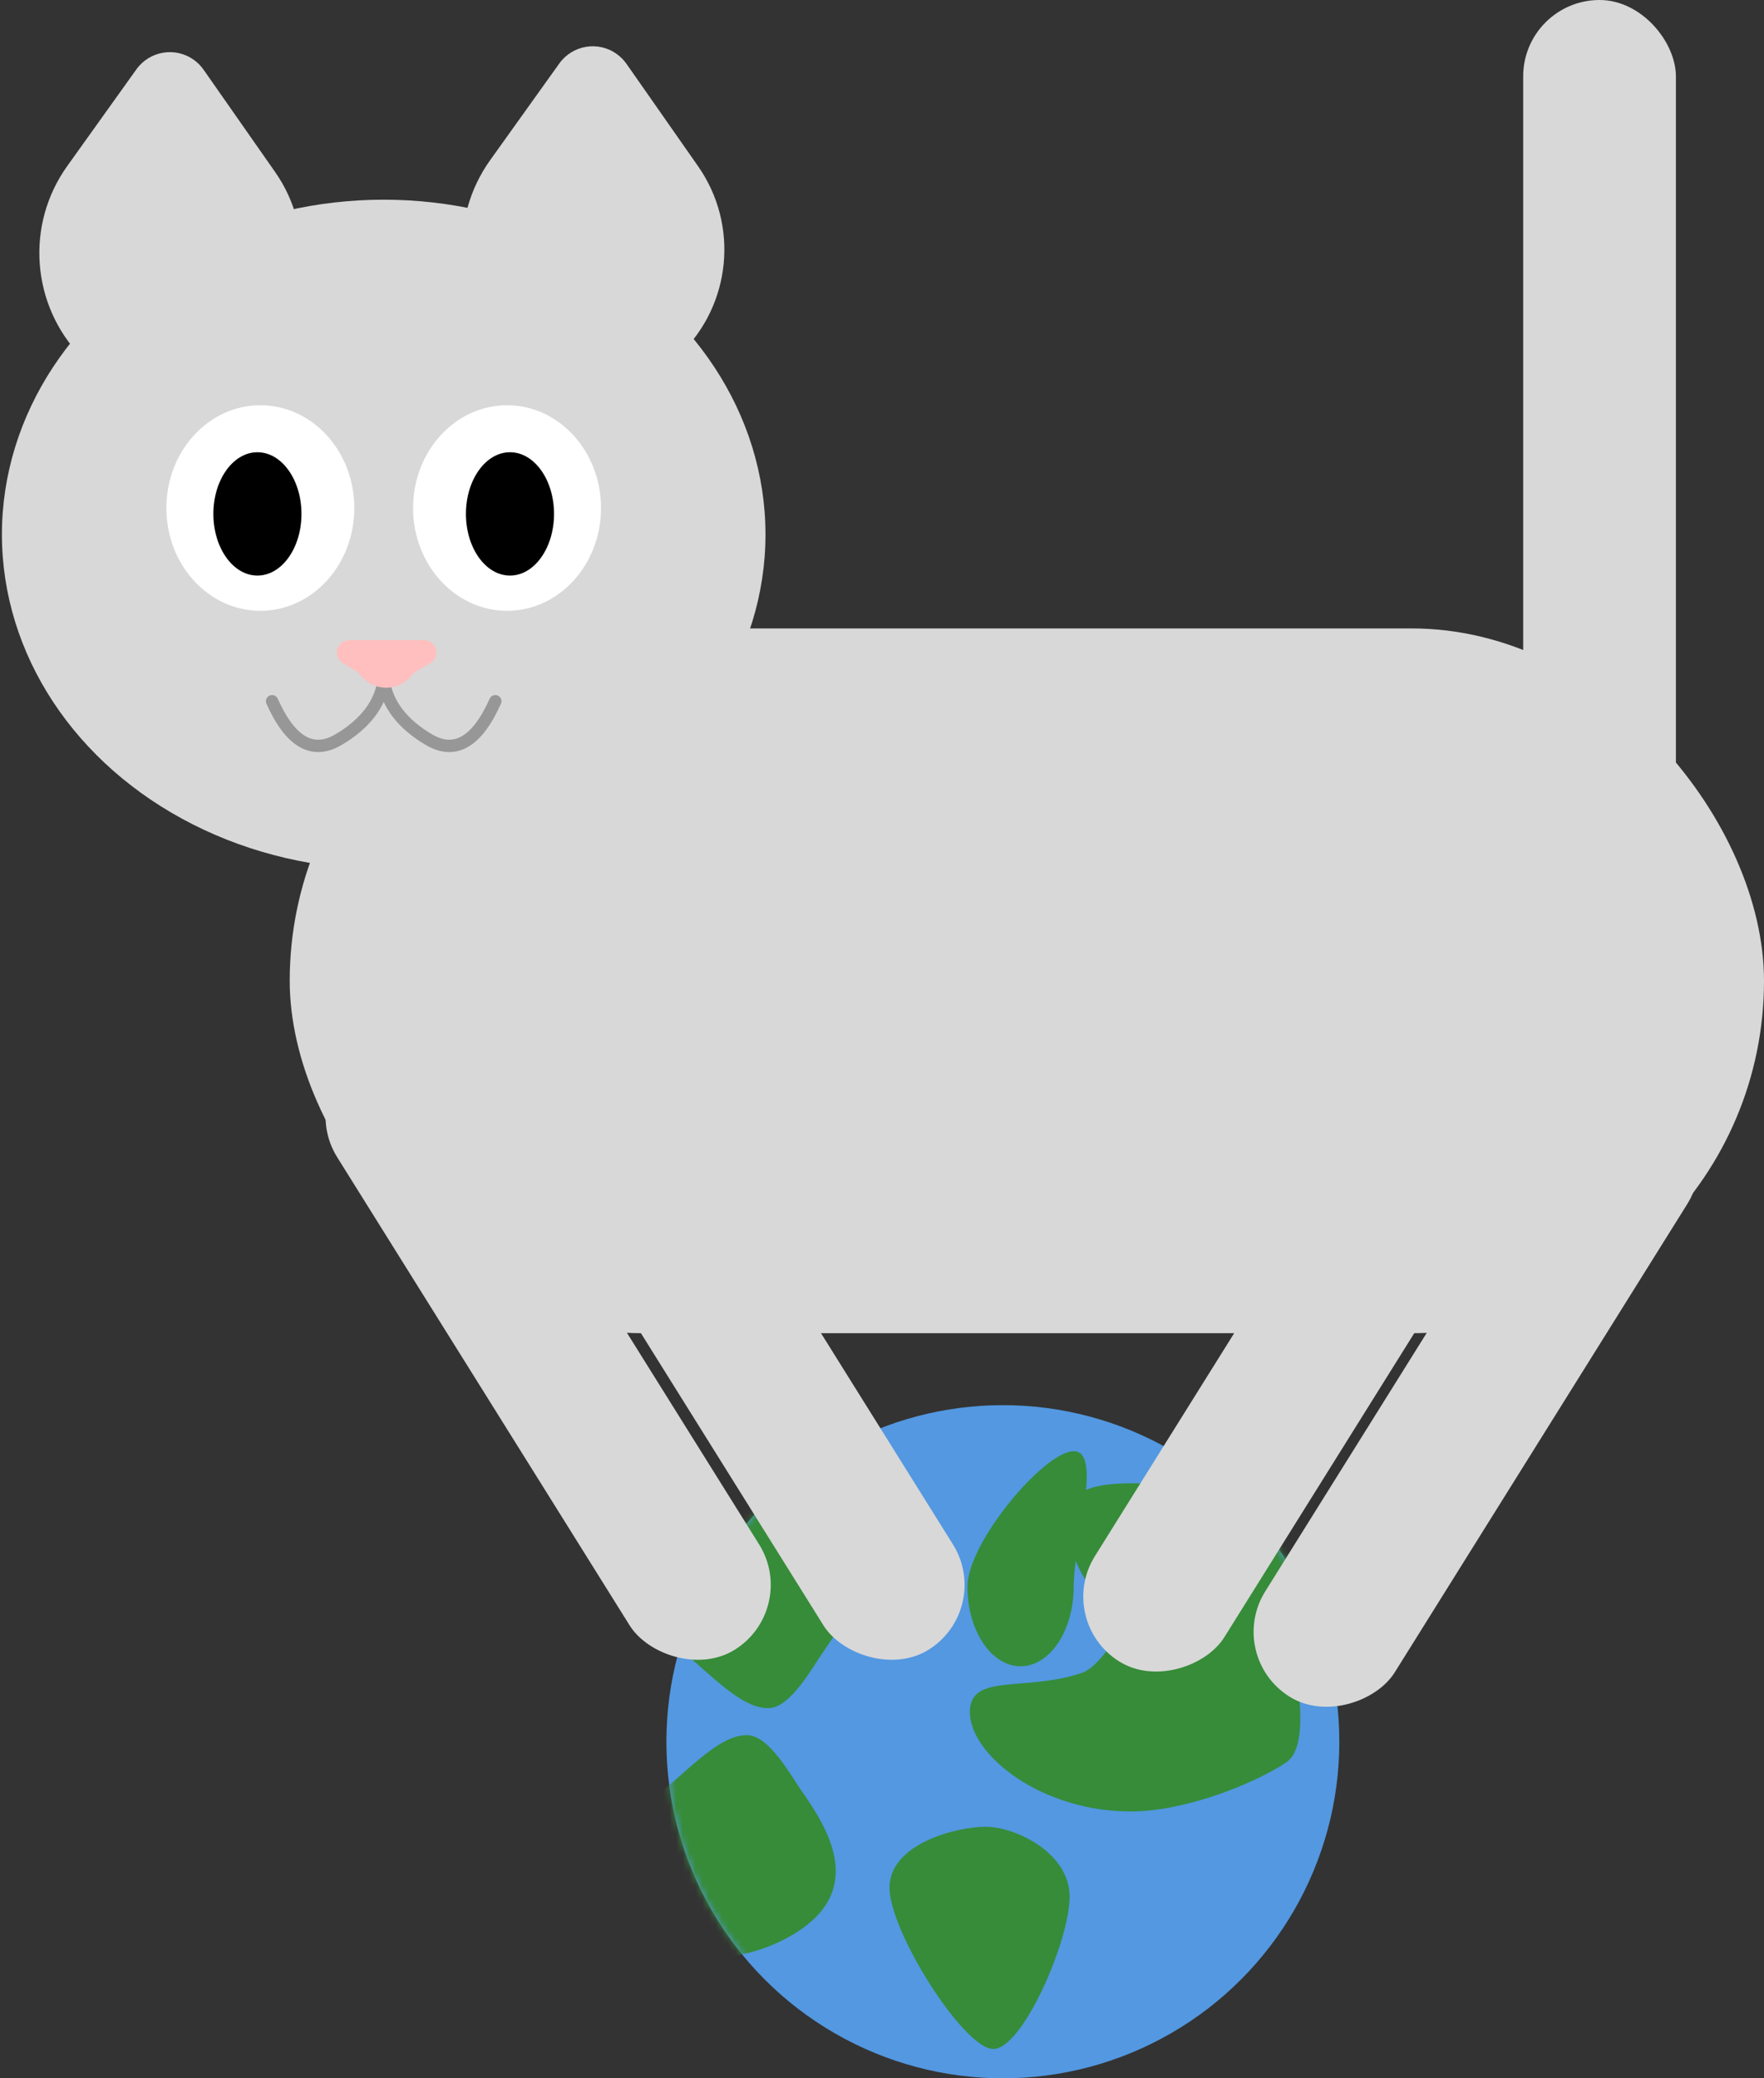 <?xml version="1.0" encoding="UTF-8"?>
<svg width="270px" height="318px" viewBox="0 0 270 318" version="1.1" xmlns="http://www.w3.org/2000/svg" xmlns:xlink="http://www.w3.org/1999/xlink">
    <rect x="0" y="0" width="270" height="318" fill="#333333" stroke="none"/>
    <!-- Generator: Sketch 46.2 (44496) - http://www.bohemiancoding.com/sketch -->
    <title>Group 2</title>
    <desc>Created with Sketch.</desc>
    <defs>
        <circle id="path-1" cx="51.5" cy="51.5" r="51.5"></circle>
    </defs>
    <g id="Page-1" stroke="none" stroke-width="1" fill="none" fill-rule="evenodd">
        <g id="Desktop-HD" transform="translate(-578, -440)">
            <g id="Group-2" transform="translate(572, 440)">
                <g id="Group" transform="translate(108, 215)">
                    <mask id="mask-2" fill="white">
                        <use xlink:href="#path-1"></use>
                    </mask>
                    <use id="Mask" fill="#5398E1" xlink:href="#path-1"></use>
                    <g mask="url(#mask-2)" id="Oval-5" fill="#368C39">
                        <g transform="translate(-15.179, -2.711)">
                            <path d="M69.389,42.665 C73.88,42.665 77.521,37.204 77.521,30.467 C77.521,23.731 82.012,9.758 77.521,9.758 C73.03,9.758 61.258,23.731 61.258,30.467 C61.258,37.204 64.899,42.665 69.389,42.665 Z"></path>
                            <path d="M96.845,43.015 C103.779,43.015 112.229,45.628 116.054,42.655 C118.629,40.654 117.849,33.637 117.849,30.959 C117.849,24.3 129.449,10.489 117.849,10.489 C106.249,10.489 75.842,24.3 75.842,30.959 C75.842,37.617 85.245,43.015 96.845,43.015 Z" transform="translate(99.423, 27.283) rotate(35) translate(-99.423, -27.283) "></path>
                            <path d="M86.462,64.868 C94.822,64.868 105.261,60.76 109.874,57.787 C112.978,55.786 112.038,48.77 112.038,46.091 C112.038,45.219 112.804,35.493 111.572,34.153 C108.098,30.375 98.795,34.213 89.449,34.213 C85.544,34.213 82.693,42.334 78.799,43.556 C70.066,46.297 61.847,43.26 61.621,49.101 C61.364,55.758 72.475,64.868 86.462,64.868 Z" transform="translate(86.945, 48.679) rotate(-1) translate(-86.945, -48.679) "></path>
                            <path d="M22.453,43.046 C29.387,43.046 37.837,45.66 41.662,42.686 C44.237,40.685 43.457,33.669 43.457,30.99 C43.457,24.332 42.965,13.721 31.365,13.721 C19.765,13.721 8.826,22.845 8.826,29.503 C8.826,36.162 10.853,43.046 22.453,43.046 Z" transform="translate(26.197, 28.915) rotate(35) translate(-26.197, -28.915) "></path>
                            <path d="M19.201,87.499 C26.134,87.499 34.584,90.112 38.409,87.139 C40.984,85.138 40.204,78.121 40.204,75.443 C40.204,68.784 39.713,58.174 28.112,58.174 C16.512,58.174 5.573,67.298 5.573,73.956 C5.573,80.615 7.6,87.499 19.201,87.499 Z" transform="translate(22.944, 73.367) scale(1, -1) rotate(35) translate(-22.944, -73.367) "></path>
                            <path d="M65.214,101.225 C69.705,101.225 76.897,84.656 76.897,77.919 C76.897,71.183 68.562,67.221 64.071,67.221 C59.58,67.221 49.332,69.813 49.332,76.549 C49.332,83.286 60.723,101.225 65.214,101.225 Z"></path>
                        </g>
                    </g>
                </g>
                <g id="Standing-cat">
                    <rect id="Rectangle" fill="#D8D8D8" transform="translate(89.902, 206.689) rotate(-32) translate(-89.902, -206.689) " x="78.215" y="152.77" width="23.375" height="107.838" rx="11.687"></rect>
                    <rect id="Rectangle" fill="#D8D8D8" transform="translate(119.57, 206.689) rotate(-32) translate(-119.57, -206.689) " x="107.883" y="152.77" width="23.375" height="107.838" rx="11.687"></rect>
                    <rect id="Rectangle" fill="#D8D8D8" transform="translate(205.876, 208.486) scale(-1, 1) rotate(-32) translate(-205.876, -208.486) " x="194.189" y="154.568" width="23.375" height="107.838" rx="11.687"></rect>
                    <rect id="Rectangle" fill="#D8D8D8" transform="translate(231.948, 213.878) scale(-1, 1) rotate(-32) translate(-231.948, -213.878) " x="220.261" y="159.959" width="23.375" height="107.838" rx="11.687"></rect>
                    <rect id="Rectangle" fill="#D8D8D8" x="239.14" y="0" width="23.375" height="144.682" rx="11.687"></rect>
                    <rect id="Rectangle" fill="#D8D8D8" x="50.345" y="96.155" width="225.655" height="107.838" rx="53.919"></rect>
                    <path d="M93.352,16.861 L111.237,13.574 L111.237,13.574 C114.659,12.945 117.943,15.209 118.572,18.631 C118.701,19.333 118.71,20.053 118.598,20.759 L115.596,39.645 L115.596,39.645 C113.878,50.453 104.558,58.409 93.614,58.409 L93.614,58.409 L93.614,58.409 C83.12,58.409 74.614,49.903 74.614,39.409 L74.614,39.357 L74.614,39.357 C74.614,28.32 82.496,18.857 93.352,16.861 Z" id="Rectangle" fill="#D8D8D8" transform="translate(96.646, 35.938) rotate(-44) translate(-96.646, -35.938) "></path>
                    <path d="M28.622,17.76 L46.507,14.472 L46.507,14.472 C49.929,13.843 53.214,16.107 53.843,19.529 C53.972,20.232 53.98,20.952 53.868,21.657 L50.867,40.544 L50.867,40.544 C49.149,51.352 39.828,59.308 28.884,59.308 L28.884,59.308 L28.884,59.308 C18.391,59.308 9.884,50.801 9.884,40.308 L9.884,40.256 L9.884,40.256 C9.884,29.219 17.766,19.755 28.622,17.76 Z" id="Rectangle" fill="#D8D8D8" transform="translate(31.916, 36.837) rotate(-44) translate(-31.916, -36.837) "></path>
                    <ellipse id="Oval" fill="#D8D8D8" cx="64.73" cy="81.777" rx="58.436" ry="51.223"></ellipse>
                    <ellipse id="Oval-2" fill="#FFFFFF" cx="83.609" cy="77.733" rx="14.384" ry="15.726"></ellipse>
                    <ellipse id="Oval-3" fill="#000000" cx="84.059" cy="78.632" rx="6.743" ry="9.436"></ellipse>
                    <path d="M64.73,104.243 C65.32,107.807 67.613,110.776 71.609,113.151 C75.605,115.526 79.006,113.574 81.811,107.295" id="Line" stroke="#979797" stroke-width="1.89" stroke-linecap="round"></path>
                    <path d="M47.648,104.243 C48.238,107.807 50.531,110.776 54.527,113.151 C58.523,115.526 61.924,113.574 64.73,107.295" id="Line" stroke="#979797" stroke-width="1.89" stroke-linecap="round" transform="translate(56.189, 109.186) scale(-1, 1) translate(-56.189, -109.186) "></path>
                    <ellipse id="Oval-2" fill="#FFFFFF" cx="45.85" cy="77.733" rx="14.384" ry="15.726"></ellipse>
                    <ellipse id="Oval-3" fill="#000000" cx="45.401" cy="78.632" rx="6.743" ry="9.436"></ellipse>
                    <path d="M69.13,99.794 C69.316,100.021 69.46,100.177 69.56,100.264 C69.795,100.467 70.564,100.948 71.866,101.71 L71.866,101.71 C72.768,102.236 73.071,103.394 72.545,104.295 C72.206,104.875 71.585,105.232 70.913,105.232 L59.446,105.232 L59.446,105.232 C58.402,105.232 57.556,104.385 57.556,103.342 C57.556,102.651 57.932,102.015 58.539,101.683 C59.909,100.934 60.709,100.46 60.937,100.264 C61.019,100.193 61.125,100.073 61.256,99.905 L61.256,99.905 C62.963,97.706 66.129,97.307 68.328,99.014 C68.623,99.244 68.893,99.505 69.13,99.794 Z" id="Triangle" fill="#FFBFBF" transform="translate(65.179, 101.592) scale(-1, -1) translate(-65.179, -101.592) "></path>
                </g>
            </g>
        </g>
    </g>
</svg>